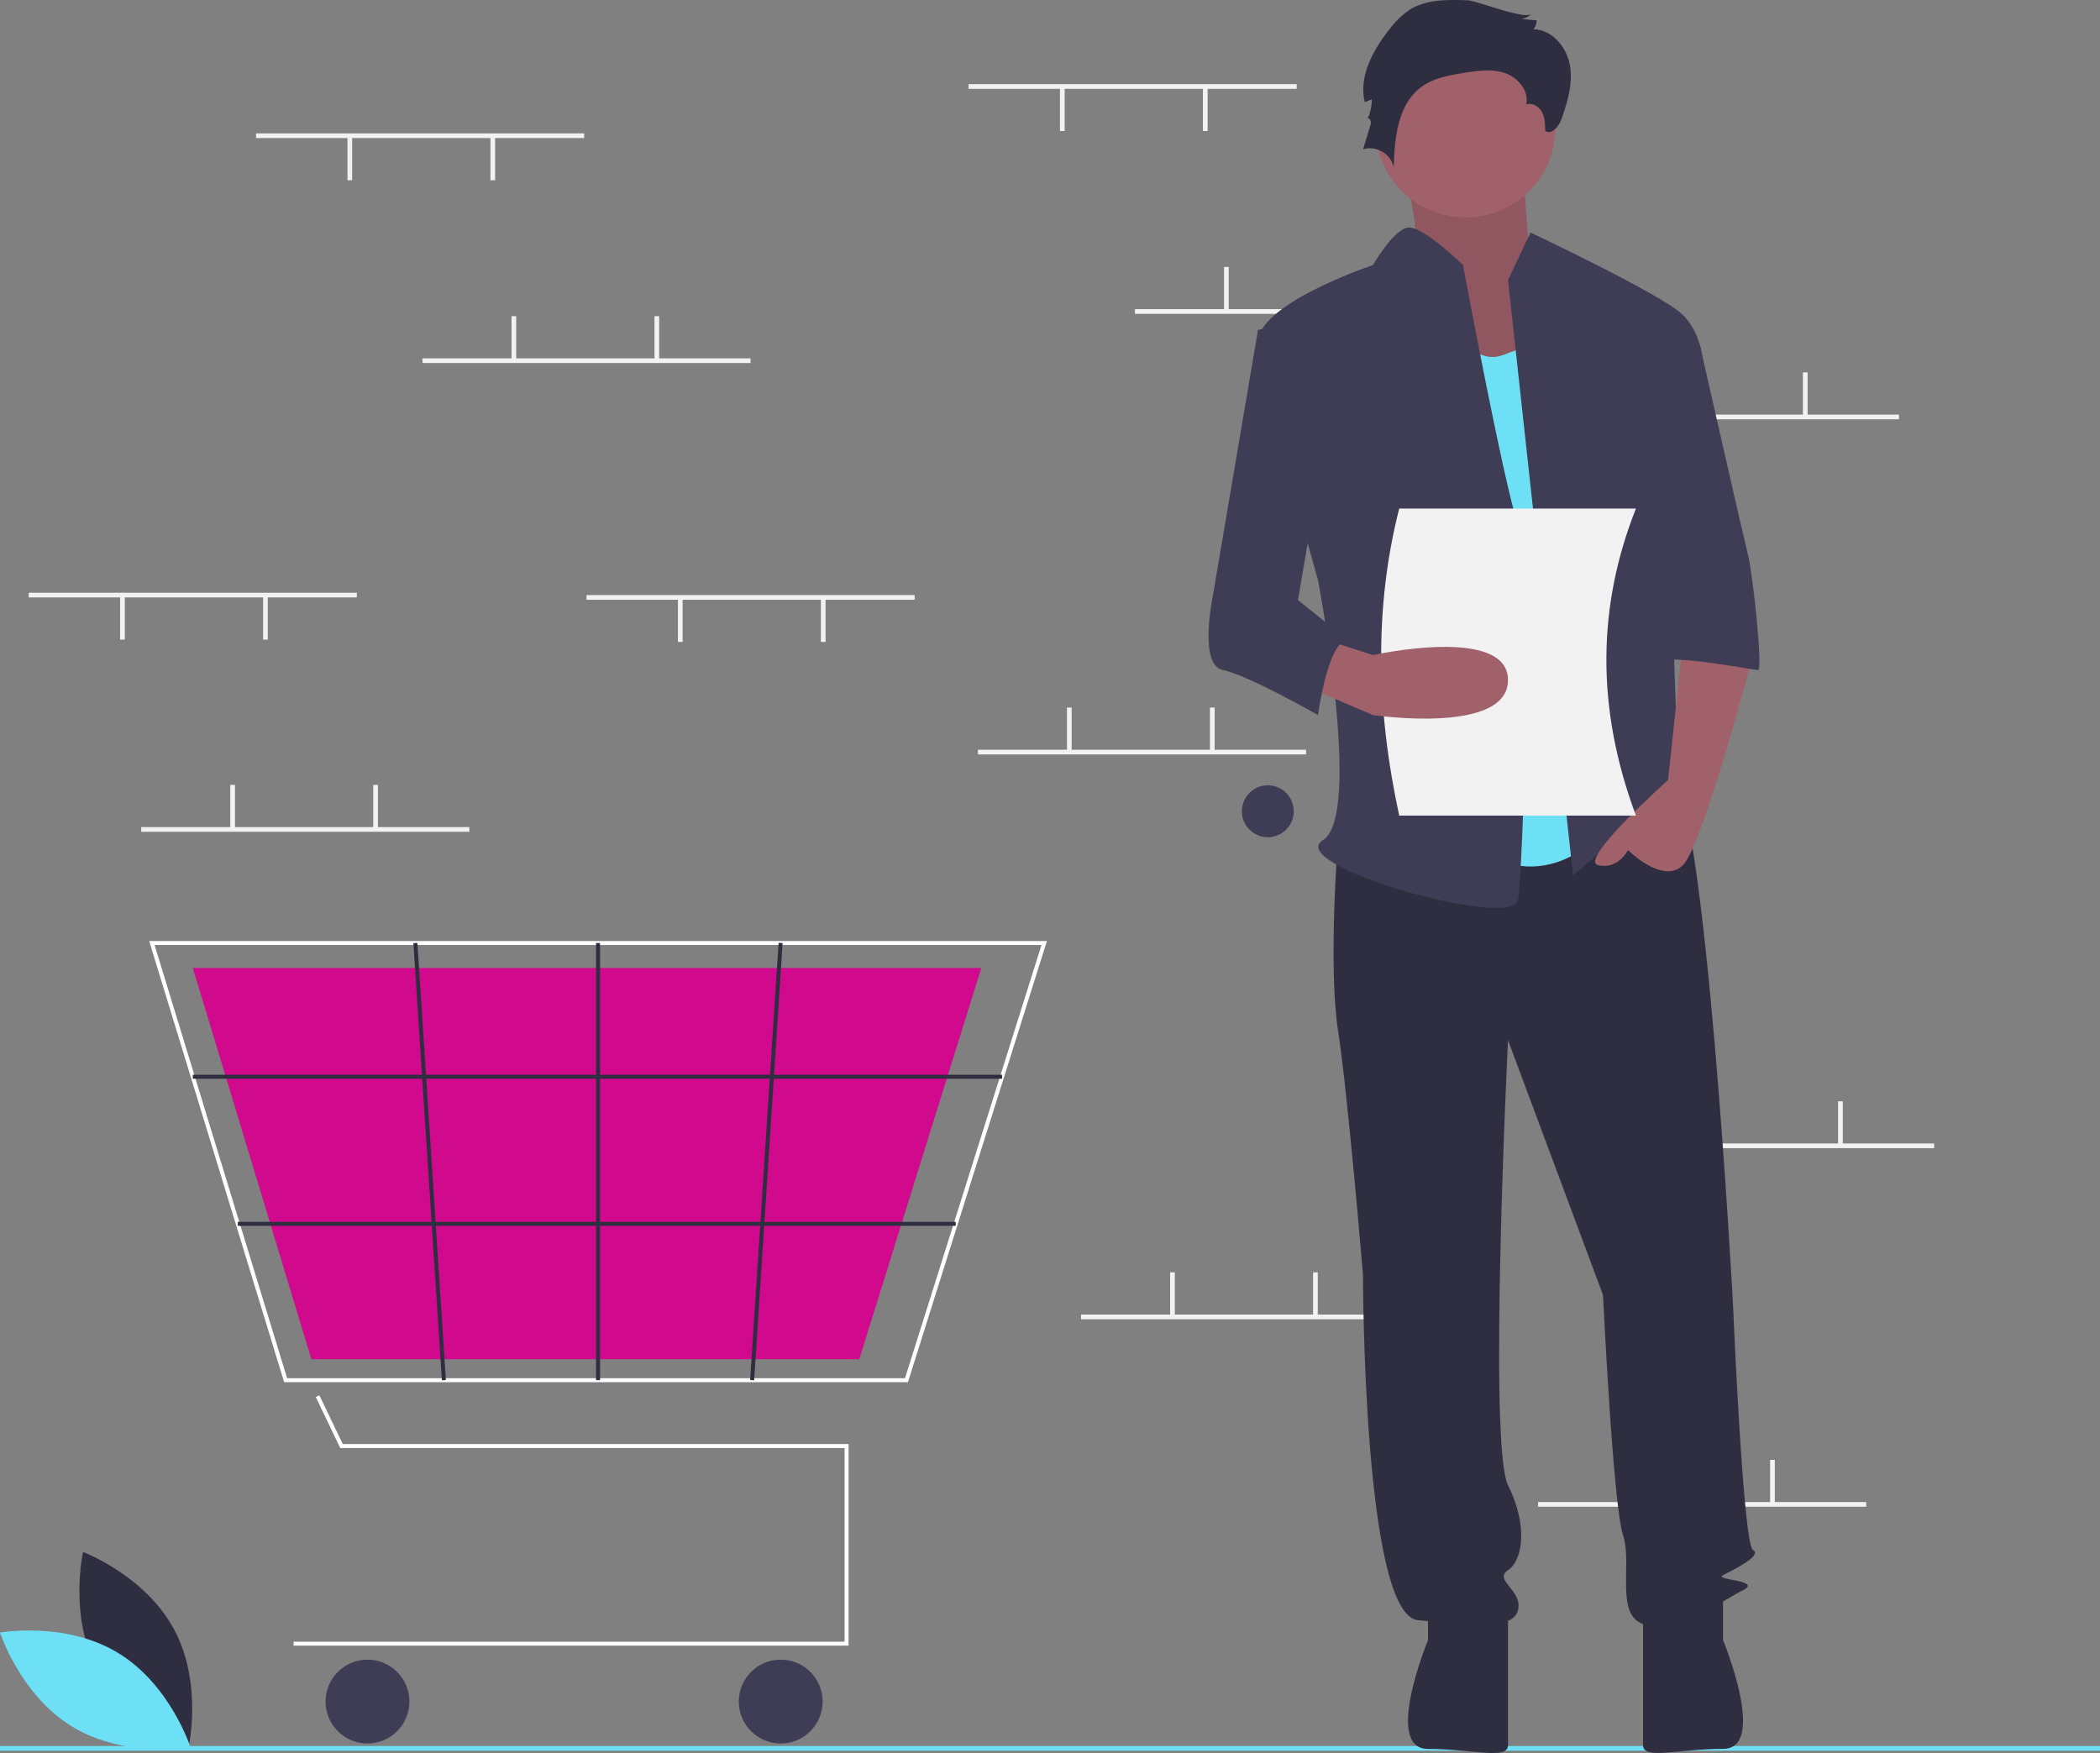 <svg xmlns="http://www.w3.org/2000/svg" width="896" height="747.971" viewBox="0 0 896 747.971">
  <rect x="0" y="0" width="896" height="747.971" fill="#808080" stroke="none"/>
  <g id="heroImage3" transform="translate(0 0)">
    <path id="Path_1" data-name="Path 1" d="M193.634,788.752C206.062,811.8,232.44,821.7,232.44,821.7s6.227-27.475-6.2-50.524-38.806-32.943-38.806-32.943S181.206,765.7,193.634,788.752Z" transform="translate(-152 -76.014)" fill="#2f2e41"/>
    <path id="Path_2" data-name="Path 2" d="M202.177,781.169c22.438,13.5,31.08,40.314,31.08,40.314s-27.738,4.927-50.176-8.573S152,772.6,152,772.6,179.738,767.67,202.177,781.169Z" transform="translate(-152 -76.014)" fill="#6de0f6"/>
    <rect id="Rectangle_1" data-name="Rectangle 1" width="140" height="2" transform="translate(413.249 35.908)" fill="#f2f2f2"/>
    <rect id="Rectangle_2" data-name="Rectangle 2" width="2" height="18.5" transform="translate(513.248 37.408)" fill="#f2f2f2"/>
    <rect id="Rectangle_3" data-name="Rectangle 3" width="2" height="18.5" transform="translate(452.249 37.408)" fill="#f2f2f2"/>
    <rect id="Rectangle_4" data-name="Rectangle 4" width="140" height="2" transform="translate(484.249 131.908)" fill="#f2f2f2"/>
    <rect id="Rectangle_5" data-name="Rectangle 5" width="2" height="18.5" transform="translate(522.248 113.908)" fill="#f2f2f2"/>
    <rect id="Rectangle_6" data-name="Rectangle 6" width="2" height="18.5" transform="translate(583.248 113.908)" fill="#f2f2f2"/>
    <rect id="Rectangle_7" data-name="Rectangle 7" width="140" height="2" transform="translate(670.248 176.908)" fill="#f2f2f2"/>
    <rect id="Rectangle_8" data-name="Rectangle 8" width="2" height="18.5" transform="translate(708.248 158.908)" fill="#f2f2f2"/>
    <rect id="Rectangle_9" data-name="Rectangle 9" width="2" height="18.5" transform="translate(769.248 158.908)" fill="#f2f2f2"/>
    <rect id="Rectangle_10" data-name="Rectangle 10" width="140" height="2" transform="translate(656.248 640.908)" fill="#f2f2f2"/>
    <rect id="Rectangle_11" data-name="Rectangle 11" width="2" height="18.5" transform="translate(694.248 622.908)" fill="#f2f2f2"/>
    <rect id="Rectangle_12" data-name="Rectangle 12" width="2" height="18.5" transform="translate(755.248 622.908)" fill="#f2f2f2"/>
    <rect id="Rectangle_13" data-name="Rectangle 13" width="140" height="2" transform="translate(417.249 319.908)" fill="#f2f2f2"/>
    <rect id="Rectangle_14" data-name="Rectangle 14" width="2" height="18.5" transform="translate(455.249 301.908)" fill="#f2f2f2"/>
    <rect id="Rectangle_15" data-name="Rectangle 15" width="2" height="18.5" transform="translate(516.248 301.908)" fill="#f2f2f2"/>
    <rect id="Rectangle_16" data-name="Rectangle 16" width="140" height="2" transform="translate(461.249 560.908)" fill="#f2f2f2"/>
    <rect id="Rectangle_17" data-name="Rectangle 17" width="2" height="18.5" transform="translate(499.249 542.908)" fill="#f2f2f2"/>
    <rect id="Rectangle_18" data-name="Rectangle 18" width="2" height="18.5" transform="translate(560.248 542.908)" fill="#f2f2f2"/>
    <rect id="Rectangle_19" data-name="Rectangle 19" width="140" height="2" transform="translate(685.248 487.908)" fill="#f2f2f2"/>
    <rect id="Rectangle_20" data-name="Rectangle 20" width="2" height="18.5" transform="translate(723.248 469.908)" fill="#f2f2f2"/>
    <rect id="Rectangle_21" data-name="Rectangle 21" width="2" height="18.5" transform="translate(784.248 469.908)" fill="#f2f2f2"/>
    <path id="Path_3" data-name="Path 3" d="M362.06,702.184H125.274v-1.7H360.356v-82.62H145.18l-10.453-21.777,1.536-.737,9.989,20.81H362.06Z" fill="#fff"/>
    <circle id="Ellipse_1" data-name="Ellipse 1" cx="17.887" cy="17.887" r="17.887" transform="translate(138.902 708.146)" fill="#3f3d56"/>
    <circle id="Ellipse_2" data-name="Ellipse 2" cx="17.887" cy="17.887" r="17.887" transform="translate(315.214 708.146)" fill="#3f3d56"/>
    <circle id="Ellipse_3" data-name="Ellipse 3" cx="11.073" cy="11.073" r="11.073" transform="translate(529.854 335.08)" fill="#3f3d56"/>
    <path id="Path_4" data-name="Path 4" d="M539.385,665.767H273.237L215.648,477.531H598.693l-.349,1.108Zm-264.888-1.7H538.136l58.234-184.83H217.951Z" transform="translate(-152 -76.014)" fill="#fff"/>
    <path id="Path_5" data-name="Path 5" d="M366.61,579.958H132.842L82.26,413.015H418.7l-.306.983Z" fill="#d0098d"/>
    <rect id="Rectangle_22" data-name="Rectangle 22" width="345.293" height="1.704" transform="translate(82.258 458.584)" fill="#2f2e41"/>
    <rect id="Rectangle_23" data-name="Rectangle 23" width="306.319" height="1.704" transform="translate(101.459 521.344)" fill="#2f2e41"/>
    <rect id="Rectangle_24" data-name="Rectangle 24" width="1.704" height="186.533" transform="translate(254.314 402.368)" fill="#2f2e41"/>
    <rect id="Rectangle_25" data-name="Rectangle 25" width="186.929" height="1.704" transform="matrix(0.065, -0.998, 0.998, 0.065, 320.059, 588.845)" fill="#2f2e41"/>
    <rect id="Rectangle_26" data-name="Rectangle 26" width="1.704" height="186.929" transform="translate(176.38 402.422) rotate(-3.729)" fill="#2f2e41"/>
    <rect id="Rectangle_27" data-name="Rectangle 27" width="896" height="2" transform="translate(0 745)" fill="#6de0f6"/>
    <path id="Path_7" data-name="Path 7" d="M747.411,137.89s14.618,41.606,5.622,48.007,30.361,58.676,30.361,58.676l47.229-12.8-25.863-43.74s-3.373-43.74-3.373-50.141S747.411,137.89,747.411,137.89Z" transform="translate(-152 -76.014)" fill="#a0616a"/>
    <path id="Path_8" data-name="Path 8" d="M747.411,137.89s14.618,41.606,5.622,48.007,30.361,58.676,30.361,58.676l47.229-12.8-25.863-43.74s-3.373-43.74-3.373-50.141S747.411,137.89,747.411,137.89Z" transform="translate(-152 -76.014)" opacity="0.1"/>
    <path id="Path_9" data-name="Path 9" d="M722.874,434.468s-4.267,53.341,0,81.079S733.542,620.1,733.542,620.1s0,145.089,23.47,147.222,40.539,4.267,42.673-4.267-10.668-12.8-4.267-17.069,8.535-19.2,0-36.272,0-189.9,0-189.9L835.958,628.63s4.267,89.614,8.535,102.415-4.267,36.272,10.668,38.406,32-10.668,40.539-14.936-12.8-4.267-8.535-6.4,17.069-8.535,12.8-10.668S891.433,632.9,891.433,632.9,879.7,414.2,864.762,405.664s-24.537,6.166-24.537,6.166Z" transform="translate(-152 -76.014)" fill="#2f2e41"/>
    <path id="Path_10" data-name="Path 10" d="M761.279,758.784v17.069s-19.2,46.4,0,46.4,34.138,4.808,34.138-1.593V763.051Z" transform="translate(-152 -76.014)" fill="#2f2e41"/>
    <path id="Path_11" data-name="Path 11" d="M887.165,758.754v17.069s19.2,46.4,0,46.4-34.138,4.808-34.138-1.593V763.021Z" transform="translate(-152 -76.014)" fill="#2f2e41"/>
    <circle id="Ellipse_4" data-name="Ellipse 4" cx="38.406" cy="38.406" r="38.406" transform="translate(586.876 16.002)" fill="#a0616a"/>
    <path id="Path_12" data-name="Path 12" d="M765.547,201.9s10.668,32,27.737,25.6l17.069-6.4,29.871,204.831s-23.47,34.138-57.609,12.8S765.547,201.9,765.547,201.9Z" transform="translate(-152 -76.014)" fill="#6de0f6"/>
    <path id="Path_13" data-name="Path 13" d="M795.418,195.5l9.6-20.27S861.561,201.9,870.1,210.435s8.535,21.337,8.535,21.337l-14.936,53.341s4.267,117.351,4.267,121.618,14.936,27.737,4.267,19.2-12.8-17.069-21.336-4.267S823.156,449.4,823.156,449.4Z" transform="translate(-152 -76.014)" fill="#3f3d56"/>
    <path id="Path_14" data-name="Path 14" d="M870.1,349.122l-6.4,59.742S825.289,443,833.824,445.136s12.8-6.4,12.8-6.4,14.936,14.936,23.47,6.4,29.871-89.613,29.871-89.613Z" transform="translate(-152 -76.014)" fill="#a0616a"/>
    <path id="Path_15" data-name="Path 15" d="M778.1,76.144c-8.514-.3-17.625-.455-24.8,4.133a36.312,36.312,0,0,0-8.572,8.392c-6.992,8.838-13.032,19.959-10.435,30.925l3.016-1.176a19.75,19.75,0,0,1-1.9,8.462c.424-1.234,1.847.762,1.466,2.011l-3.323,10.9c5.462-2,12.257,2.052,13.088,7.81.38-12.661,1.693-27.18,11.964-34.593,5.18-3.739,11.735-4.88,18.042-5.894,5.818-.935,11.918-1.827,17.491.089s10.319,7.615,9.055,13.371c2.57-.885,5.444.906,6.713,3.309s1.337,5.238,1.375,7.955c2.739,1.936,5.856-1.908,6.973-5.071,2.62-7.424,4.949-15.327,3.538-23.073s-7.723-15.148-15.6-15.174a5.467,5.467,0,0,0,1.422-3.849l-6.489-.548a7.172,7.172,0,0,0,4.286-2.26C802.8,84.73,782.313,76.295,778.1,76.144Z" transform="translate(-152 -76.014)" fill="#2f2e41"/>
    <path id="Path_16" data-name="Path 16" d="M776.215,189.1s-17.369-17.021-23.62-15.978S737.809,189.1,737.809,189.1s-51.208,17.069-49.074,34.139,25.6,100.281,25.6,100.281,19.2,100.282,2.134,110.95,81.079,38.406,83.213,25.6,6.4-140.821,0-160.024S776.215,189.1,776.215,189.1Z" transform="translate(-152 -76.014)" fill="#3f3d56"/>
    <path id="Path_17" data-name="Path 17" d="M850.893,223.236h26.383s18.424,81.079,20.557,89.614,6.4,49.074,4.267,49.074-44.807-8.535-44.807-2.134Z" transform="translate(-152 -76.014)" fill="#3f3d56"/>
    <path id="Path_18" data-name="Path 18" d="M850,424.014H749c-9.856-45.34-10.68-89.147,0-131H850C833.7,334.115,832.682,377.621,850,424.014Z" transform="translate(-152 -76.014)" fill="#f2f2f2"/>
    <path id="Path_19" data-name="Path 19" d="M707.938,368.325l29.871,12.8s57.609,8.535,57.609-14.936-57.609-10.668-57.609-10.668l-19.2-6.14Z" transform="translate(-152 -76.014)" fill="#a0616a"/>
    <path id="Path_20" data-name="Path 20" d="M714.339,210.435l-25.6,6.4-19.2,113.083s-6.4,29.871,4.267,32,40.54,19.2,40.54,19.2,4.267-32,12.8-32L705.8,332.053l12.8-74.678Z" transform="translate(-152 -76.014)" fill="#3f3d56"/>
    <rect id="Rectangle_28" data-name="Rectangle 28" width="140" height="2" transform="translate(60.249 352.908)" fill="#f2f2f2"/>
    <rect id="Rectangle_29" data-name="Rectangle 29" width="2" height="18.5" transform="translate(98.248 334.908)" fill="#f2f2f2"/>
    <rect id="Rectangle_30" data-name="Rectangle 30" width="2" height="18.5" transform="translate(159.249 334.908)" fill="#f2f2f2"/>
    <rect id="Rectangle_31" data-name="Rectangle 31" width="140" height="2" transform="translate(109.248 56.908)" fill="#f2f2f2"/>
    <rect id="Rectangle_32" data-name="Rectangle 32" width="2" height="18.5" transform="translate(209.249 58.408)" fill="#f2f2f2"/>
    <rect id="Rectangle_33" data-name="Rectangle 33" width="2" height="18.5" transform="translate(148.249 58.408)" fill="#f2f2f2"/>
    <rect id="Rectangle_34" data-name="Rectangle 34" width="140" height="2" transform="translate(250.249 253.908)" fill="#f2f2f2"/>
    <rect id="Rectangle_35" data-name="Rectangle 35" width="2" height="18.5" transform="translate(350.249 255.408)" fill="#f2f2f2"/>
    <rect id="Rectangle_36" data-name="Rectangle 36" width="2" height="18.5" transform="translate(289.249 255.408)" fill="#f2f2f2"/>
    <rect id="Rectangle_37" data-name="Rectangle 37" width="140" height="2" transform="translate(12.248 252.908)" fill="#f2f2f2"/>
    <rect id="Rectangle_38" data-name="Rectangle 38" width="2" height="18.5" transform="translate(112.248 254.408)" fill="#f2f2f2"/>
    <rect id="Rectangle_39" data-name="Rectangle 39" width="2" height="18.5" transform="translate(51.249 254.408)" fill="#f2f2f2"/>
    <rect id="Rectangle_40" data-name="Rectangle 40" width="140" height="2" transform="translate(180.249 152.908)" fill="#f2f2f2"/>
    <rect id="Rectangle_41" data-name="Rectangle 41" width="2" height="18.5" transform="translate(218.249 134.908)" fill="#f2f2f2"/>
    <rect id="Rectangle_42" data-name="Rectangle 42" width="2" height="18.5" transform="translate(279.249 134.908)" fill="#f2f2f2"/>
  </g>
</svg>
